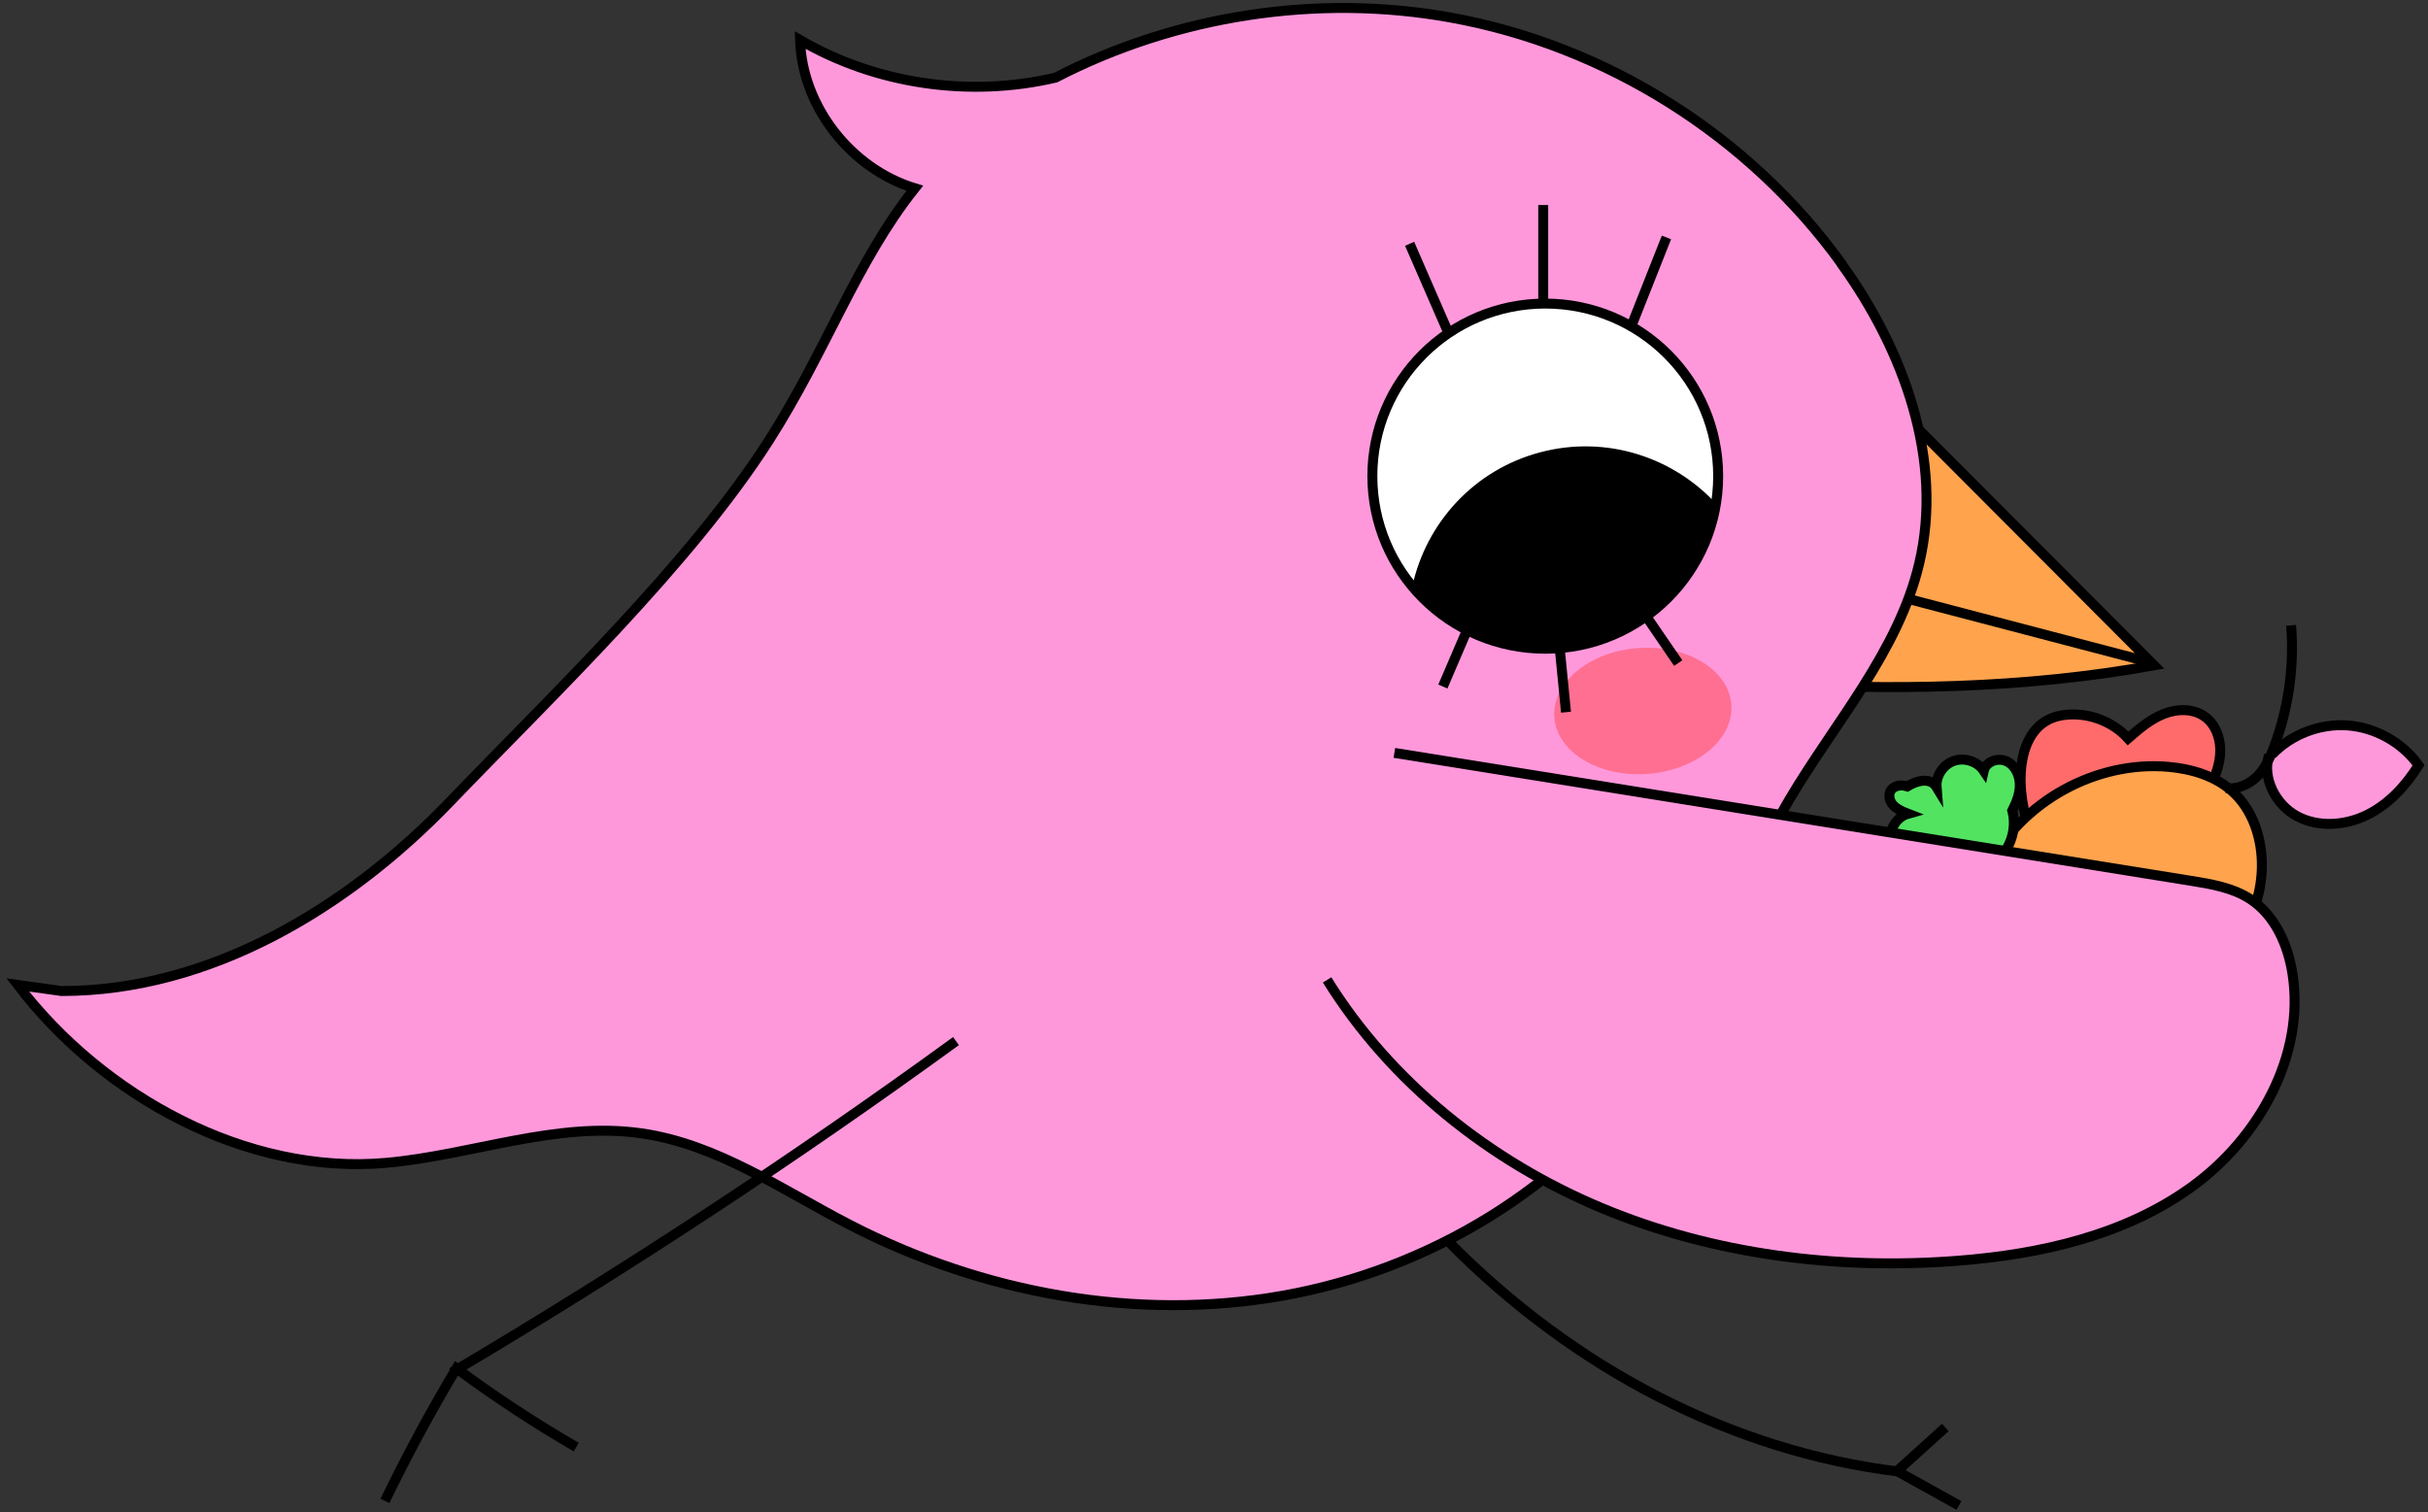 <svg width="244" height="152" viewBox="0 0 244 152" fill="none" xmlns="http://www.w3.org/2000/svg">
<rect x="0" y="0" width="244" height="152" fill="#333333" stroke="none"/>
<g clip-path="url(#clip0_127_622)">
<path d="M203.837 83.019C202.371 78.609 202.71 72.549 207.309 71.878V71.878C209.709 71.528 212.248 72.433 213.859 74.216C214.957 73.265 216.07 72.298 217.429 71.757C218.789 71.217 220.417 71.182 221.593 72.043C222.619 72.787 223.11 74.1 223.123 75.363C223.136 76.626 222.704 77.853 222.156 78.991C220.217 83.042 216.714 86.333 212.527 88.008C210.92 88.657 209.077 89.053 207.484 88.359C205.452 87.471 204.535 85.125 203.837 83.019V83.019Z" fill="#FF6B6B" stroke="black" stroke-miterlimit="10"/>
<path d="M199.834 87.069C203.152 80.557 210.639 76.426 217.921 77.072C220.227 77.277 222.581 77.971 224.318 79.516C226.419 81.393 227.351 84.325 227.304 87.148C227.225 91.862 224.46 96.451 220.322 98.753C216.183 101.055 210.828 100.96 206.769 98.532C202.709 96.104 200.103 91.436 200.166 86.706" fill="#FFA34D"/>
<path d="M199.834 87.069C203.152 80.557 210.639 76.426 217.921 77.072C220.227 77.277 222.581 77.971 224.318 79.516C226.419 81.393 227.351 84.325 227.304 87.148C227.225 91.862 224.46 96.451 220.322 98.753C216.183 101.055 210.828 100.96 206.769 98.532C202.709 96.104 200.103 91.436 200.166 86.706" stroke="black" stroke-miterlimit="10"/>
<path d="M191.667 79.037C192.68 78.423 194.001 78.105 194.617 79.116C194.527 77.992 195.278 76.838 196.357 76.473C197.436 76.108 198.729 76.525 199.358 77.467C199.566 76.552 200.759 76.116 201.62 76.499C202.481 76.882 202.946 77.856 202.978 78.797C203.01 79.737 202.642 80.628 202.223 81.48C202.597 82.882 202.296 84.462 201.434 85.63C202.565 85.922 202.84 87.606 202.077 88.492C201.313 89.378 199.984 89.551 198.835 89.284C196.944 88.865 195.314 87.413 194.68 85.573C193.821 87.022 191.43 87.174 190.402 85.846C189.373 84.518 190.122 82.228 191.743 81.782C191.221 81.58 190.674 81.359 190.284 80.959C189.894 80.56 189.716 79.886 190.038 79.417C190.38 78.923 191.091 78.853 191.667 79.037Z" fill="#52E461" stroke="black" stroke-miterlimit="10"/>
<path d="M190.783 41.122C199.345 49.7 207.906 58.293 216.468 66.871C203.341 69.251 189.994 69.409 176.693 68.652C179.742 59.791 183.612 51.197 188.256 43.046L190.783 41.138V41.122Z" fill="#FFA34D" stroke="black" stroke-miterlimit="10"/>
<path d="M190.831 59.949L216.278 66.618" stroke="black" stroke-miterlimit="10"/>
<path d="M185.081 26.521C175.809 13.655 161.419 4.588 145.797 1.766C132.37 -0.662 118.185 1.545 106.07 7.805C97.445 9.823 88.062 8.483 80.401 4.021C80.607 10.722 85.535 16.966 91.932 18.921C86.056 26.3 83.039 35.256 77.258 44.291C69.249 56.795 55.507 69.866 45.208 80.588C34.909 91.295 21.072 99.604 6.192 99.604L1.785 98.989C10.315 110.184 24.8 118.131 38.826 116.87C47.435 116.097 55.902 112.675 64.463 113.905C72.093 114.993 78.648 119.629 85.488 123.145C98.756 129.973 114.205 132.827 128.895 130.225C143.585 127.623 157.375 119.361 165.826 107.078C171.528 98.784 174.687 89.008 179.821 80.352C184.449 72.547 190.783 65.451 192.868 56.637C195.333 46.246 191.336 35.225 185.081 26.553V26.521Z" fill="#FF98DB" stroke="black" stroke-miterlimit="10"/>
<path d="M155.29 65.199C164.886 65.199 172.665 57.434 172.665 47.855C172.665 38.276 164.886 30.51 155.29 30.51C145.694 30.51 137.914 38.276 137.914 47.855C137.914 57.434 145.694 65.199 155.29 65.199Z" fill="white" stroke="black" stroke-miterlimit="10"/>
<path d="M172.269 51.164C168.06 46.459 161.436 44.22 154.926 45.938C148.416 47.655 143.758 52.87 142.418 59.04C146.627 63.745 153.251 65.983 159.761 64.266C166.271 62.548 170.929 57.333 172.269 51.164Z" fill="black" stroke="black" stroke-miterlimit="10"/>
<path d="M155.085 30.211V20.608" stroke="black" stroke-miterlimit="10"/>
<path d="M163.93 32.803L167.469 23.863" stroke="black" stroke-miterlimit="10"/>
<path d="M145.496 33.317L141.658 24.503" stroke="black" stroke-miterlimit="10"/>
<path d="M96.071 104.634C79.722 116.523 62.805 127.639 45.413 137.935" stroke="black" stroke-miterlimit="10"/>
<path d="M38.684 150.849C40.88 146.308 43.281 141.861 45.871 137.525C49.726 140.395 53.754 143.028 57.908 145.441" stroke="black" stroke-miterlimit="10"/>
<path d="M145.433 124.659C158.228 137.683 174.261 145.898 190.831 147.9" stroke="black" stroke-miterlimit="10"/>
<path d="M195.491 143.47L190.641 147.853C192.711 149.004 194.796 150.155 196.865 151.306" stroke="black" stroke-miterlimit="10"/>
<path d="M140.126 75.669C166.805 79.958 193.469 84.231 220.148 88.52C222.217 88.851 224.366 89.213 226.119 90.349C228.615 91.973 229.926 94.937 230.384 97.885C231.663 106.085 226.988 114.41 220.259 119.282C213.53 124.154 205.079 126.062 196.786 126.709C184.655 127.655 172.223 126.11 160.992 121.427C149.761 116.744 139.778 108.813 133.365 98.485" fill="#FF98DB"/>
<path d="M140.126 75.669C166.805 79.958 193.469 84.231 220.148 88.52C222.217 88.851 224.366 89.213 226.119 90.349C228.615 91.973 229.926 94.937 230.384 97.885C231.663 106.085 226.988 114.41 220.259 119.282C213.53 124.154 205.079 126.062 196.786 126.709C184.655 127.655 172.223 126.11 160.992 121.427C149.761 116.744 139.778 108.813 133.365 98.485" stroke="black" stroke-miterlimit="10"/>
<path d="M228.315 75.842C230.258 73.808 233.132 72.704 235.928 72.909C238.724 73.115 241.425 74.628 243.052 76.915C241.757 78.98 240.051 80.841 237.855 81.913C235.66 82.985 232.959 83.174 230.826 82.023C228.694 80.872 227.32 78.223 228.015 75.89" fill="#FF98DB"/>
<path d="M228.315 75.842C230.258 73.808 233.132 72.704 235.928 72.909C238.724 73.115 241.425 74.628 243.052 76.915C241.757 78.98 240.051 80.841 237.855 81.913C235.66 82.985 232.959 83.174 230.826 82.023C228.694 80.872 227.32 78.223 228.015 75.89" stroke="black" stroke-miterlimit="10"/>
<path d="M223.718 79.201C224.887 79.374 226.072 78.807 226.877 77.987C227.683 77.167 228.141 76.11 228.536 75.054C229.989 71.159 230.573 66.965 230.242 62.85" stroke="black" stroke-miterlimit="10"/>
<ellipse cx="8.915" cy="6.339" rx="8.915" ry="6.339" transform="matrix(0.998 -0.069 0.068 0.998 155.768 65.744)" fill="#FF6F92"/>
<path d="M148 62L145 69" stroke="black"/>
<path d="M164.347 60.359L168.653 66.641" stroke="black"/>
<path d="M156.629 64L157.374 71.579" stroke="black"/>
</g>
<defs>
<clipPath id="clip0_127_622">
<rect width="244" height="152" fill="white"/>
</clipPath>
</defs>
</svg>

